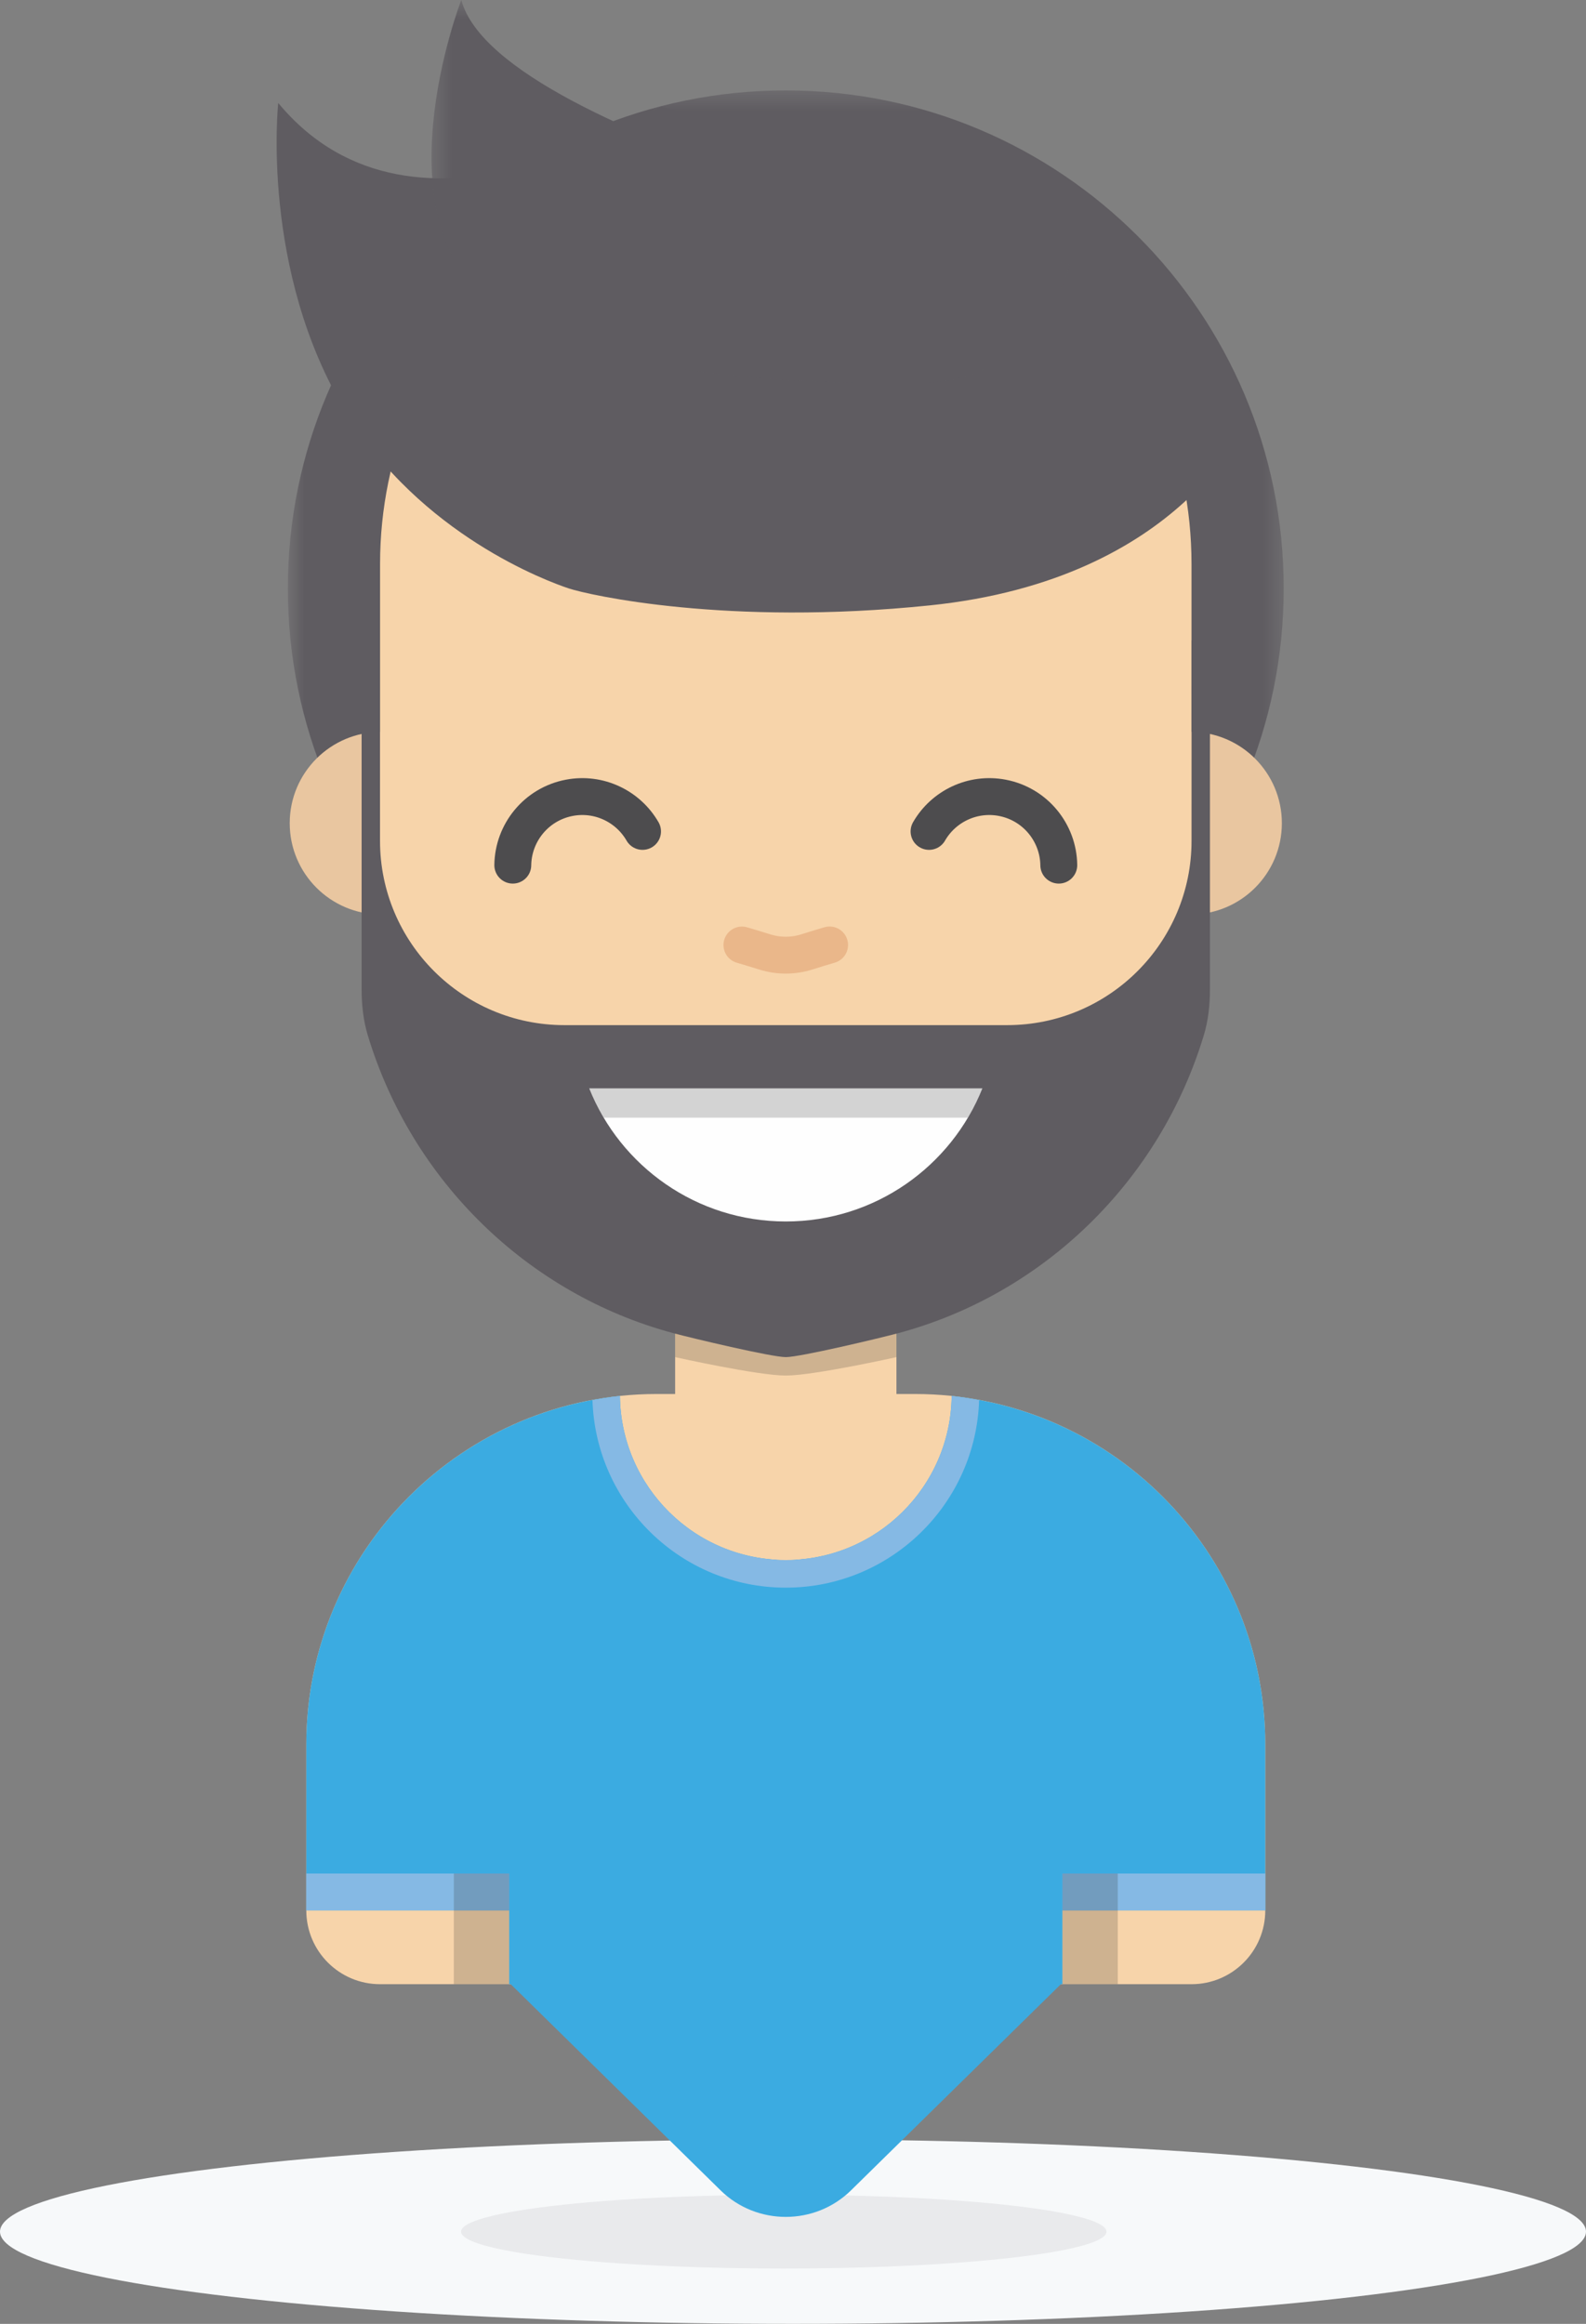 <?xml version="1.0" encoding="UTF-8"?>
<svg width="86px" height="126px" viewBox="0 0 86 126" version="1.1" xmlns="http://www.w3.org/2000/svg" xmlns:xlink="http://www.w3.org/1999/xlink">
    <rect x="0" y="0" width="86" height="126" fill="#808080" stroke="none"/>
    <!-- Generator: Sketch 52.6 (67491) - http://www.bohemiancoding.com/sketch -->
    <title>sbp-2</title>
    <desc>Created with Sketch.</desc>
    <defs>
        <polygon id="path-1" points="54.609 54.391 54.609 0.391 0.609 0.391 0.609 54.391 54.609 54.391"></polygon>
        <polygon id="path-3" points="35.013 0.488 0.4 0.488 0.4 21.243 35.013 21.243 35.013 0.488"></polygon>
    </defs>
    <g id="Page-1" stroke="none" stroke-width="1" fill="none" fill-rule="evenodd">
        <g id="netguru-cartoon-characters" transform="translate(-358, -149)">
            <g id="sbp-2" transform="translate(358, 148)">
                <g id="shadow-copy-2" transform="translate(0, 117)">
                    <ellipse id="Oval-Copy" fill="#F7F9FA" cx="43" cy="5" rx="43" ry="5"></ellipse>
                    <ellipse id="Oval" fill="#E9EAEC" cx="42.5" cy="5" rx="17.5" ry="2"></ellipse>
                </g>
                <g id="Person-8" transform="translate(15, 0)">
                    <path d="M34.609,76.583 L20.609,76.583 C10.116,76.583 1.609,85.09 1.609,95.583 L1.609,104.583 C1.609,106.792 3.4,108.583 5.609,108.583 L49.609,108.583 C51.818,108.583 53.609,106.792 53.609,104.583 L53.609,95.583 C53.609,85.09 45.102,76.583 34.609,76.583" id="Fill-1" fill="#F7D4AA"></path>
                    <path d="M53.609,104.583 L53.609,95.583 C53.609,85.764 46.159,77.686 36.604,76.689 C36.546,81.61 32.544,85.583 27.609,85.583 C22.674,85.583 18.672,81.61 18.614,76.689 C9.059,77.686 1.609,85.764 1.609,95.583 L1.609,104.583 L12.609,104.583 L12.609,108.583 L42.609,108.583 L42.609,104.583 L53.609,104.583 Z" id="Fill-3" fill="#3BABE1"></path>
                    <path d="M24.073,119.761 L12.61,108.5 L42.609,108.5 L31.145,119.761 C29.192,121.68 26.026,121.68 24.073,119.761" id="Fill-5" fill="#3BABE1"></path>
                    <path d="M27.609,87.083 C33.287,87.083 37.914,82.551 38.092,76.916 C37.601,76.824 37.107,76.742 36.604,76.689 C36.546,81.61 32.544,85.583 27.609,85.583 C22.674,85.583 18.672,81.61 18.614,76.689 C18.111,76.742 17.617,76.824 17.126,76.916 C17.304,82.551 21.931,87.083 27.609,87.083" id="Fill-8" fill="#85B9E4"></path>
                    <path d="M27.609,85.583 L27.609,85.583 C24.295,85.583 21.609,82.897 21.609,79.583 L21.609,65.583 L33.609,65.583 L33.609,79.583 C33.609,82.897 30.923,85.583 27.609,85.583" id="Fill-10" fill="#F7D4AA"></path>
                    <path d="M33.609,74.583 C33.609,74.583 29.13,75.583 27.609,75.583 C26.088,75.583 21.609,74.583 21.609,74.583 L21.609,72.583 C21.609,72.583 26.088,73.583 27.609,73.583 C29.13,73.583 33.609,72.583 33.609,72.583 L33.609,74.583 Z" id="Fill-12" fill="#292929" opacity="0.2"></path>
                    <g id="Group-16" transform="translate(0, 5.512)">
                        <mask id="mask-2" fill="white">
                            <use xlink:href="#path-1"></use>
                        </mask>
                        <g id="Clip-15"></g>
                        <path d="M54.609,27.391 C54.609,42.303 42.521,54.391 27.609,54.391 C12.697,54.391 0.609,42.303 0.609,27.391 C0.609,12.479 12.697,0.391 27.609,0.391 C42.521,0.391 54.609,12.479 54.609,27.391" id="Fill-14" fill="#5F5C61" mask="url(#mask-2)"></path>
                    </g>
                    <path d="M54.508,45.633 C54.508,48.367 52.292,50.583 49.559,50.583 C46.825,50.583 44.609,48.367 44.609,45.633 C44.609,42.899 46.825,40.683 49.559,40.683 C52.292,40.683 54.508,42.899 54.508,45.633" id="Fill-17" fill="#E9C6A0"></path>
                    <path d="M10.609,45.633 C10.609,48.367 8.393,50.583 5.659,50.583 C2.926,50.583 0.71,48.367 0.71,45.633 C0.71,42.899 2.926,40.683 5.659,40.683 C8.393,40.683 10.609,42.899 10.609,45.633" id="Fill-19" fill="#E9C6A0"></path>
                    <path d="M27.609,72.583 L27.609,72.583 C15.459,72.583 5.609,62.733 5.609,50.583 L5.609,31.583 C5.609,19.433 15.459,9.583 27.609,9.583 L27.609,9.583 C39.759,9.583 49.609,19.433 49.609,31.583 L49.609,50.583 C49.609,62.733 39.759,72.583 27.609,72.583" id="Fill-21" fill="#F7D4AA"></path>
                    <path d="M29.985,52.236 C29.663,52.329 29.185,52.476 28.742,52.615 C28.003,52.846 27.215,52.846 26.476,52.616 C26.032,52.478 25.552,52.331 25.231,52.239" id="Stroke-23" stroke="#EAB78A" stroke-width="2" stroke-linecap="round"></path>
                    <path d="M12.806,47.908 C12.828,46.155 14.077,44.601 15.866,44.258 C17.486,43.948 19.062,44.726 19.841,46.079" id="Stroke-25" stroke="#4D4C4E" stroke-width="2" stroke-linecap="round"></path>
                    <path d="M42.412,47.908 C42.39,46.155 41.141,44.601 39.352,44.258 C37.732,43.948 36.156,44.726 35.377,46.079" id="Stroke-27" stroke="#4D4C4E" stroke-width="2" stroke-linecap="round"></path>
                    <path d="M0.087,6.583 C0.087,6.583 -0.899,15.658 3.754,23.333 C7.795,30 14.71,32.529 15.837,32.903 C16.934,33.267 24.42,34.958 35.419,33.824 C49.217,32.402 52.662,23.693 52.662,23.693 L42.411,12.595 L20.857,6.772 C20.857,6.772 7.611,15.666 0.087,6.583" id="Fill-29" fill="#5F5C61"></path>
                    <g id="Group-33" transform="translate(8, 0.512)">
                        <mask id="mask-4" fill="white">
                            <use xlink:href="#path-3"></use>
                        </mask>
                        <g id="Clip-32"></g>
                        <path d="M2.013,0.488 C2.013,0.488 -2.745,12.738 4.083,17.238 C10.911,21.738 25.253,21.207 26.653,21.238 C33.303,21.387 35.013,14.821 35.013,14.821 C35.013,14.821 4.083,8.155 2.013,0.488" id="Fill-31" fill="#5F5C61" mask="url(#mask-4)"></path>
                    </g>
                    <polygon id="Fill-34" fill="#85B9E4" points="1.609 104.583 12.609 104.583 12.609 102.583 1.609 102.583"></polygon>
                    <polygon id="Fill-36" fill="#292929" opacity="0.2" points="9.609 108.583 12.609 108.583 12.609 102.583 9.609 102.583"></polygon>
                    <polygon id="Fill-38" fill="#85B9E4" points="42.609 104.583 53.609 104.583 53.609 102.583 42.609 102.583"></polygon>
                    <polygon id="Fill-40" fill="#292929" opacity="0.2" points="42.609 108.583 45.609 108.583 45.609 102.583 42.609 102.583"></polygon>
                    <path d="M49.614,35.723 L49.611,46.586 C49.611,52.108 45.133,56.583 39.611,56.583 L27.61,56.583 L15.607,56.583 C10.085,56.583 5.607,52.108 5.606,46.586 L5.604,35.723 L4.609,35.723 L4.609,54.647 C4.609,55.486 4.7,56.328 4.942,57.132 C7.322,65.006 13.598,71.159 21.506,73.283 C22.483,73.545 26.831,74.583 27.61,74.583 C28.387,74.583 32.736,73.545 33.712,73.283 C41.62,71.159 47.897,65.006 50.276,57.132 C50.519,56.328 50.609,55.486 50.609,54.647 L50.609,35.723 L49.614,35.723 Z" id="Fill-42" fill="#5F5C61"></path>
                    <path d="M38.268,60.012 C36.577,64.241 32.442,67.228 27.609,67.228 C22.777,67.228 18.642,64.241 16.951,60.012 L38.268,60.012 Z" id="Fill-44" fill="#FEFEFE"></path>
                    <path d="M37.482,61.6 C37.782,61.094 38.047,60.564 38.268,60.012 L16.951,60.012 C17.172,60.564 17.436,61.094 17.737,61.6 L37.482,61.6 Z" id="Fill-46" fill="#292929" opacity="0.2"></path>
                </g>
            </g>
        </g>
    </g>
</svg>